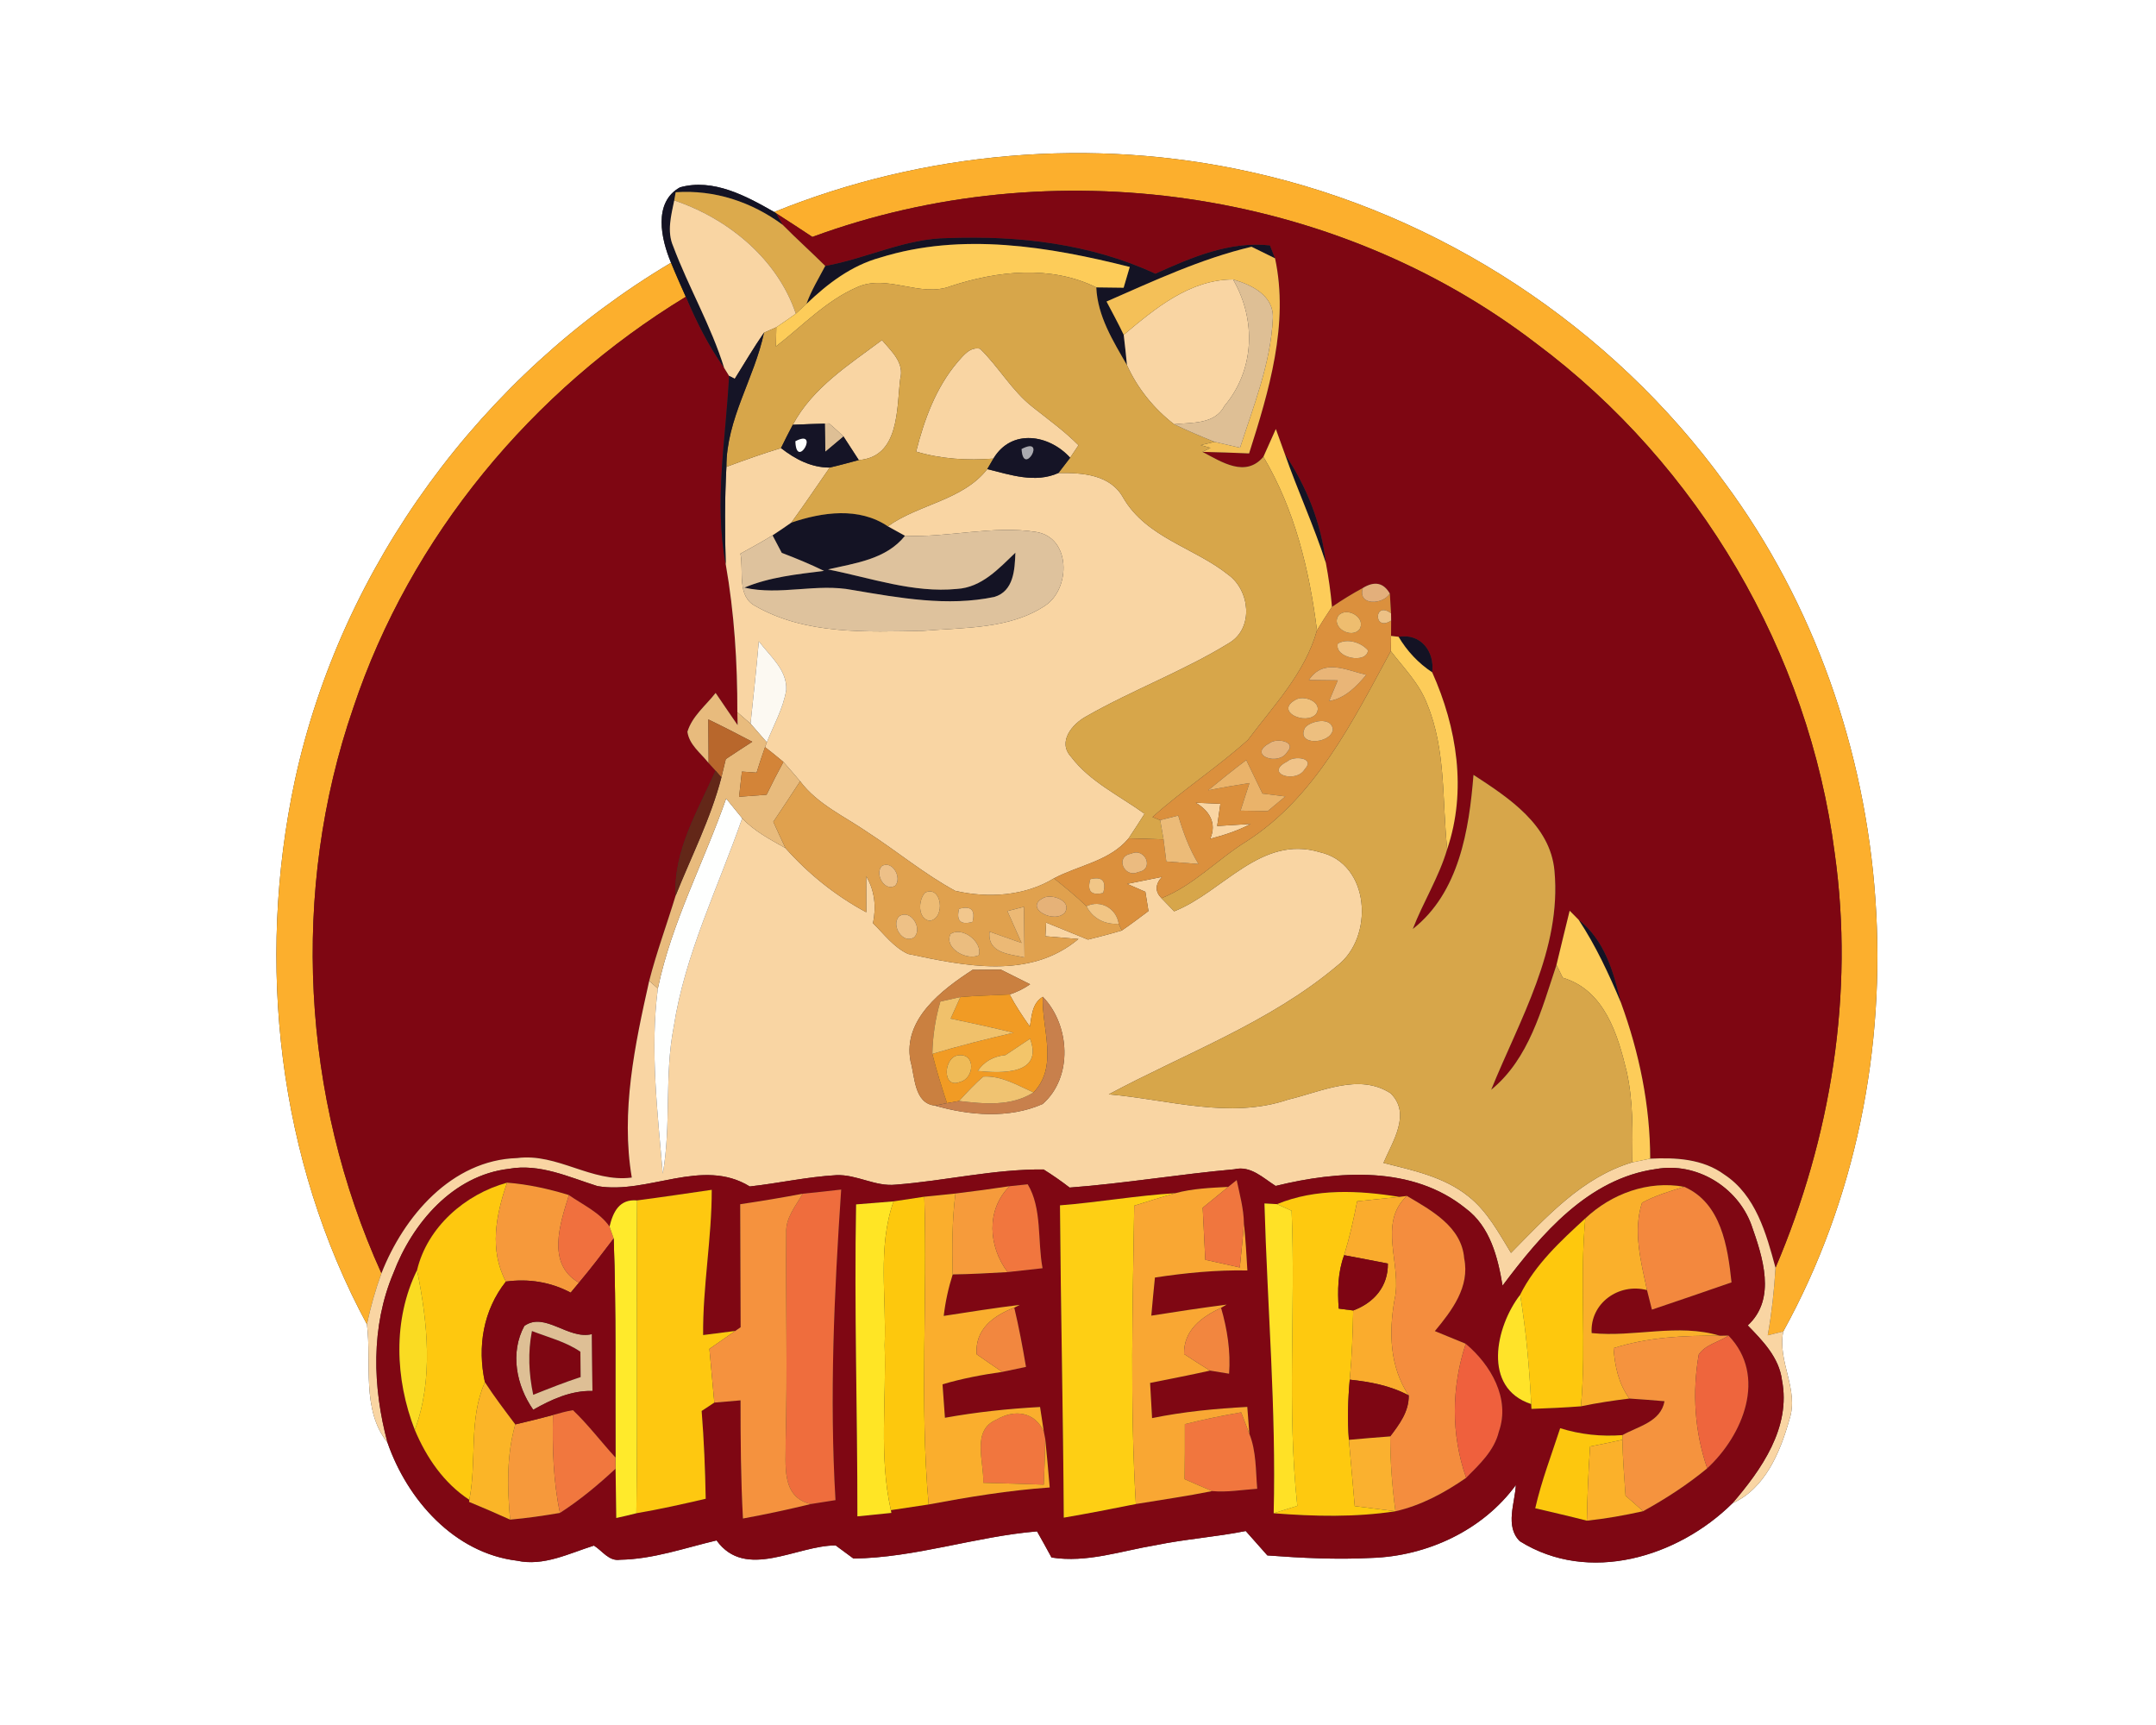 <?xml version="1.0" encoding="UTF-8" ?>
<!DOCTYPE svg PUBLIC "-//W3C//DTD SVG 1.1//EN" "http://www.w3.org/Graphics/SVG/1.1/DTD/svg11.dtd">
<svg width="250pt" height="200pt" viewBox="0 0 250 200" version="1.1" xmlns="http://www.w3.org/2000/svg">
<rect x="0" y="0" width="250" height="200" fill="#333333" stroke="none"/>
<g id="#ffffffff">
<path fill="#ffffff" opacity="1.00" d=" M 0.00 0.00 L 250.00 0.00 L 250.00 200.00 L 0.00 200.00 L 0.00 0.00 M 89.77 24.58 C 86.52 22.72 82.69 20.65 78.85 21.72 C 75.70 23.46 76.66 27.74 77.81 30.46 C 55.91 43.47 39.59 65.54 34.19 90.49 C 29.67 111.61 32.24 134.45 42.55 153.55 C 43.11 158.06 41.88 163.47 44.93 167.25 C 47.22 173.87 52.67 180.07 59.95 180.95 C 63.04 181.63 65.99 180.10 68.87 179.20 C 69.84 179.79 70.59 181.04 71.90 180.84 C 75.73 180.78 79.40 179.47 83.09 178.60 C 86.45 183.26 92.38 179.17 96.90 179.18 C 97.42 179.56 98.44 180.32 98.96 180.70 C 106.12 180.61 113.09 178.15 120.25 177.55 C 120.82 178.56 121.38 179.56 121.93 180.58 C 126.03 181.23 130.01 179.81 134.01 179.15 C 137.46 178.44 140.99 178.20 144.45 177.51 C 145.29 178.45 146.13 179.39 146.96 180.34 C 150.97 180.64 154.99 180.84 159.01 180.63 C 165.45 180.43 171.92 177.45 175.77 172.18 C 175.68 174.21 174.48 176.98 176.23 178.69 C 184.21 183.69 194.56 180.55 200.89 174.29 C 204.69 172.58 206.43 168.35 207.49 164.59 C 208.65 161.11 206.07 157.85 206.78 154.37 C 223.60 123.86 220.70 83.99 200.02 56.01 C 186.87 37.87 166.95 24.77 145.06 19.95 C 126.72 15.85 107.18 17.53 89.77 24.58 Z" />
</g>
<g id="#fcaf2dff">
<path fill="#fcaf2d" opacity="1.00" d=" M 89.77 24.58 C 107.18 17.53 126.72 15.85 145.06 19.95 C 166.95 24.77 186.87 37.87 200.02 56.01 C 220.70 83.99 223.60 123.86 206.78 154.37 C 206.33 154.48 205.43 154.71 204.98 154.82 C 205.44 152.23 205.73 149.62 205.88 146.99 C 212.30 131.94 215.04 115.23 212.75 98.96 C 209.76 75.66 196.97 53.87 178.14 39.83 C 154.64 21.79 121.92 17.26 94.20 27.47 C 92.81 26.55 91.41 25.63 90.00 24.73 L 89.77 24.58 Z" />
<path fill="#fcaf2d" opacity="1.00" d=" M 34.19 90.49 C 39.59 65.54 55.91 43.47 77.81 30.46 C 78.35 31.79 78.94 33.10 79.52 34.41 C 61.71 45.25 47.59 62.21 40.97 82.05 C 33.64 103.28 34.97 127.20 44.23 147.63 C 43.53 149.56 42.96 151.54 42.55 153.55 C 32.24 134.45 29.67 111.61 34.19 90.49 Z" />
</g>
<g id="#141324ff">
<path fill="#141324" opacity="1.00" d=" M 78.85 21.72 C 82.69 20.65 86.52 22.72 89.77 24.58 L 90.00 24.73 L 90.76 26.07 C 87.16 23.41 82.86 21.98 78.35 22.29 L 78.18 23.24 C 77.83 24.97 77.31 26.84 78.06 28.55 C 79.85 33.33 82.46 37.77 83.97 42.66 C 82.14 40.11 80.74 37.29 79.52 34.41 C 78.94 33.10 78.35 31.79 77.81 30.46 C 76.66 27.74 75.70 23.46 78.85 21.72 Z" />
<path fill="#141324" opacity="1.00" d=" M 95.69 30.83 C 100.50 29.97 105.00 27.62 109.95 27.60 C 118.11 27.29 126.50 28.26 133.97 31.73 C 138.16 29.85 142.55 27.94 147.26 28.45 C 147.41 28.83 147.70 29.58 147.85 29.95 C 146.94 29.51 146.03 29.06 145.12 28.61 C 139.26 30.00 133.80 32.56 128.31 34.96 C 128.98 36.24 129.68 37.51 130.30 38.82 C 130.44 39.99 130.57 41.17 130.68 42.34 C 129.06 39.52 127.27 36.67 127.12 33.32 C 127.91 33.33 129.50 33.35 130.29 33.36 C 130.47 32.76 130.82 31.55 131.00 30.95 C 121.61 28.58 111.51 26.91 102.05 29.87 C 98.73 30.78 95.96 32.89 93.51 35.24 C 94.06 33.69 94.93 32.28 95.69 30.83 Z" />
<path fill="#141324" opacity="1.00" d=" M 148.99 52.65 C 151.54 56.43 153.23 60.72 153.74 65.26 C 152.36 60.98 150.47 56.89 148.99 52.65 Z" />
<path fill="#141324" opacity="1.00" d=" M 91.76 60.59 C 95.37 59.37 99.60 58.76 102.95 61.02 L 104.94 62.12 C 102.75 64.86 99.19 65.28 96.01 66.02 C 100.94 66.99 105.89 68.78 110.97 68.28 C 113.83 68.11 115.81 65.93 117.74 64.08 C 117.67 66.02 117.56 68.54 115.30 69.21 C 109.86 70.35 104.28 69.32 98.88 68.41 C 94.71 67.59 90.46 69.08 86.31 68.13 C 89.25 66.90 92.43 66.58 95.55 66.19 C 93.95 65.41 92.31 64.73 90.65 64.10 C 90.38 63.59 89.85 62.58 89.58 62.07 C 90.31 61.59 91.04 61.10 91.76 60.59 Z" />
<path fill="#141324" opacity="1.00" d=" M 162.17 73.83 C 164.73 73.39 166.39 75.53 166.07 77.95 C 164.46 76.89 163.15 75.48 162.17 73.83 Z" />
<path fill="#141324" opacity="1.00" d=" M 183.05 106.64 C 186.07 108.98 187.12 112.71 187.96 116.26 C 186.56 112.94 185.04 109.65 183.05 106.64 Z" />
</g>
<g id="#7e0612ff">
<path fill="#7e0612" opacity="1.00" d=" M 94.20 27.47 C 121.92 17.26 154.64 21.79 178.14 39.83 C 196.97 53.87 209.76 75.66 212.75 98.96 C 215.04 115.23 212.30 131.94 205.88 146.99 C 204.81 143.03 203.59 138.57 199.94 136.18 C 197.46 134.36 194.30 134.19 191.35 134.34 C 191.34 128.14 190.08 122.05 187.96 116.26 C 187.12 112.71 186.07 108.98 183.05 106.64 C 182.79 106.38 182.27 105.85 182.01 105.59 C 181.49 107.68 180.99 109.78 180.48 111.88 C 178.76 117.03 177.30 122.77 172.91 126.35 C 176.20 118.22 181.09 110.10 180.25 100.97 C 179.77 95.64 174.93 92.49 170.86 89.84 C 170.35 96.22 169.19 103.50 163.82 107.71 C 165.03 104.57 166.86 101.69 167.81 98.45 C 170.11 91.67 168.94 84.35 166.07 77.95 C 166.39 75.53 164.73 73.39 162.17 73.83 L 161.30 73.73 C 161.30 73.28 161.30 72.39 161.31 71.95 L 161.30 71.11 C 161.26 70.54 161.19 69.39 161.16 68.82 C 160.43 67.56 159.39 67.34 158.03 68.17 C 156.80 68.84 155.61 69.57 154.45 70.36 C 154.30 68.65 154.06 66.95 153.74 65.26 C 153.23 60.72 151.54 56.43 148.99 52.65 C 148.63 51.68 148.28 50.71 147.94 49.74 C 147.46 50.81 146.98 51.89 146.50 52.96 C 144.42 55.40 141.69 53.58 139.43 52.39 C 141.23 52.43 143.03 52.49 144.84 52.57 C 147.14 45.35 149.48 37.57 147.85 29.95 C 147.70 29.58 147.41 28.83 147.26 28.45 C 142.55 27.94 138.16 29.85 133.97 31.73 C 126.50 28.26 118.11 27.29 109.95 27.60 C 105.00 27.62 100.50 29.97 95.69 30.83 C 94.07 29.22 92.37 27.70 90.76 26.07 L 90.00 24.73 C 91.41 25.63 92.81 26.55 94.20 27.47 Z" />
<path fill="#7e0612" opacity="1.00" d=" M 40.97 82.05 C 47.59 62.21 61.71 45.25 79.52 34.41 C 80.74 37.29 82.14 40.11 83.97 42.66 L 84.54 43.58 C 84.18 50.84 82.78 58.14 84.15 65.40 C 85.15 71.08 85.51 76.82 85.50 82.58 L 85.53 84.07 C 84.68 82.83 83.82 81.59 82.98 80.34 C 81.85 81.79 80.26 83.03 79.71 84.84 C 79.91 86.36 81.28 87.33 82.17 88.47 C 82.37 88.69 82.77 89.13 82.97 89.35 C 80.93 93.99 78.08 98.58 78.34 103.85 C 77.34 107.14 76.14 110.38 75.28 113.72 C 73.61 121.17 71.97 128.88 73.26 136.53 C 68.60 137.14 64.62 133.66 59.97 134.27 C 52.37 134.50 46.82 141.02 44.23 147.63 C 34.97 127.20 33.64 103.28 40.97 82.05 Z" />
<path fill="#7e0612" opacity="1.00" d=" M 61.83 161.72 C 61.31 159.28 61.20 156.77 61.68 154.32 C 63.57 155.05 65.61 155.56 67.30 156.72 C 67.30 157.46 67.32 158.92 67.33 159.66 C 65.47 160.27 63.65 160.99 61.83 161.72 Z" />
</g>
<g id="#dcaa4cff">
<path fill="#dcaa4c" opacity="1.00" d=" M 78.35 22.29 C 82.86 21.98 87.16 23.41 90.76 26.07 C 92.37 27.70 94.07 29.22 95.69 30.83 C 94.93 32.28 94.06 33.69 93.51 35.24 C 93.20 35.52 92.59 36.09 92.28 36.37 C 90.16 30.03 84.41 25.32 78.18 23.24 L 78.35 22.29 Z" />
</g>
<g id="#f9d5a3ff">
<path fill="#f9d5a3" opacity="1.00" d=" M 78.06 28.55 C 77.31 26.84 77.83 24.97 78.18 23.24 C 84.41 25.32 90.16 30.03 92.28 36.37 C 91.54 36.91 90.78 37.43 90.02 37.94 C 89.66 38.10 88.94 38.42 88.59 38.57 C 87.39 40.31 86.31 42.13 85.20 43.92 L 84.54 43.58 L 83.97 42.66 C 82.46 37.77 79.85 33.33 78.06 28.55 Z" />
<path fill="#f9d5a3" opacity="1.00" d=" M 130.30 38.82 C 133.95 35.76 137.95 32.41 142.98 32.40 C 145.67 37.04 145.51 42.87 141.99 47.05 C 140.85 49.24 138.22 48.96 136.14 49.19 C 133.80 47.38 131.90 45.04 130.68 42.34 C 130.57 41.17 130.44 39.99 130.30 38.82 Z" />
<path fill="#f9d5a3" opacity="1.00" d=" M 91.93 49.25 C 94.23 44.93 98.47 42.28 102.27 39.43 C 103.37 40.75 104.90 42.04 104.38 43.97 C 103.97 47.44 104.29 52.98 99.58 53.34 C 99.14 52.66 98.25 51.29 97.81 50.61 C 97.27 50.08 96.71 49.58 96.13 49.09 C 95.57 49.11 94.45 49.15 93.89 49.17 C 93.40 49.19 92.42 49.23 91.93 49.25 Z" />
<path fill="#f9d5a3" opacity="1.00" d=" M 111.05 41.96 C 111.73 41.20 112.47 40.19 113.64 40.43 C 115.83 42.56 117.35 45.34 119.79 47.23 C 121.58 48.65 123.44 49.99 125.06 51.62 C 124.81 51.98 124.33 52.71 124.09 53.07 C 121.66 50.39 117.30 49.65 115.19 53.17 C 112.17 53.41 109.14 53.22 106.23 52.36 C 107.17 48.64 108.53 44.92 111.05 41.96 Z" />
<path fill="#f9d5a3" opacity="1.00" d=" M 84.23 54.13 C 86.32 53.35 88.42 52.60 90.56 51.95 C 92.19 53.23 94.08 54.22 96.21 54.21 C 94.74 56.34 93.28 58.49 91.76 60.59 C 91.04 61.10 90.31 61.59 89.58 62.07 C 88.36 62.82 87.11 63.50 85.86 64.19 C 86.26 66.20 85.40 69.15 87.62 70.28 C 93.46 73.61 100.51 73.26 107.02 73.14 C 111.79 72.74 117.08 72.97 121.22 70.20 C 124.16 68.22 124.19 62.34 120.17 61.68 C 115.11 60.88 110.02 62.35 104.94 62.12 L 102.95 61.02 C 106.58 58.43 111.63 58.02 114.48 54.39 C 117.17 55.05 120.03 56.05 122.73 54.84 C 125.50 54.80 128.77 55.00 130.26 57.74 C 132.97 62.36 138.50 63.49 142.44 66.65 C 144.92 68.45 145.40 72.78 142.59 74.51 C 137.29 77.79 131.38 79.96 125.97 83.05 C 124.34 83.93 122.59 86.00 124.19 87.74 C 126.39 90.65 129.82 92.25 132.72 94.35 C 132.11 95.31 131.50 96.26 130.87 97.20 C 128.68 99.84 125.10 100.31 122.21 101.84 C 118.81 103.91 114.57 104.15 110.77 103.29 C 107.19 101.35 104.04 98.72 100.63 96.51 C 97.94 94.65 94.80 93.27 92.78 90.58 C 92.14 89.83 91.50 89.08 90.84 88.34 C 90.14 87.75 89.43 87.18 88.71 86.62 L 88.92 86.07 C 89.71 84.06 90.82 82.15 91.17 80.00 C 91.29 77.65 89.26 76.06 87.99 74.35 C 87.71 77.54 87.37 80.72 87.03 83.90 L 85.50 82.58 C 85.51 76.82 85.15 71.08 84.15 65.40 C 84.04 61.64 84.03 57.88 84.23 54.13 Z" />
<path fill="#f9d5a3" opacity="1.00" d=" M 138.65 93.07 C 139.37 93.10 140.80 93.16 141.51 93.19 C 141.42 93.83 141.23 95.13 141.14 95.77 C 142.11 95.71 144.06 95.59 145.03 95.53 C 143.55 96.31 141.95 96.83 140.33 97.25 C 141.13 95.43 140.21 93.98 138.65 93.07 Z" />
<path fill="#f9d5a3" opacity="1.00" d=" M 86.06 94.87 C 87.47 96.38 89.31 97.33 91.08 98.33 C 93.75 101.33 96.90 103.86 100.45 105.77 C 100.45 104.72 100.44 102.63 100.44 101.59 C 101.44 103.26 101.62 105.15 101.23 107.04 C 102.51 108.29 103.62 109.83 105.29 110.60 C 111.83 111.98 119.39 113.62 125.05 108.87 C 124.10 108.79 122.18 108.63 121.22 108.55 C 121.24 108.15 121.28 107.36 121.30 106.96 C 122.92 107.61 124.54 108.27 126.16 108.94 C 127.46 108.61 128.77 108.28 130.07 107.89 C 131.13 107.17 132.14 106.40 133.17 105.63 C 133.08 105.07 132.90 103.96 132.81 103.40 C 132.28 103.17 131.23 102.71 130.70 102.48 C 132.04 102.22 133.38 101.95 134.73 101.67 C 133.94 102.55 133.92 103.37 134.68 104.14 C 135.05 104.52 135.78 105.28 136.15 105.66 C 141.81 103.42 146.19 96.76 153.02 98.80 C 158.92 100.11 159.37 108.70 155.03 111.99 C 147.21 118.57 137.47 122.11 128.57 126.88 C 135.47 127.47 142.58 129.81 149.40 127.48 C 153.19 126.59 157.59 124.38 161.25 126.76 C 163.67 129.14 161.47 132.35 160.42 134.83 C 163.83 135.69 167.45 136.44 170.26 138.70 C 172.45 140.42 173.78 142.93 175.21 145.26 C 179.33 141.09 183.45 136.50 189.28 134.76 C 189.79 134.66 190.83 134.44 191.35 134.34 C 194.30 134.19 197.46 134.36 199.94 136.18 C 203.59 138.57 204.81 143.03 205.88 146.99 C 205.73 149.62 205.44 152.23 204.98 154.82 C 205.43 154.71 206.33 154.48 206.78 154.37 C 206.07 157.85 208.65 161.11 207.49 164.59 C 206.43 168.35 204.69 172.58 200.89 174.29 C 204.26 170.38 207.70 165.48 206.63 160.02 C 206.30 157.40 204.41 155.47 202.66 153.67 C 206.03 150.58 204.38 145.69 203.07 141.98 C 201.44 137.59 196.69 134.71 192.03 135.54 C 184.18 136.63 178.71 143.09 174.23 149.06 C 173.68 145.76 172.79 142.21 169.96 140.11 C 163.79 135.11 155.18 135.72 147.92 137.50 C 146.44 136.57 145.03 135.11 143.12 135.57 C 136.74 136.14 130.42 137.21 124.03 137.69 C 123.06 136.94 122.05 136.24 121.01 135.59 C 115.26 135.54 109.60 136.91 103.88 137.35 C 101.50 137.61 99.35 136.15 96.98 136.25 C 93.61 136.44 90.29 137.19 86.94 137.56 C 81.43 134.16 75.13 138.52 69.28 137.52 C 65.95 136.47 62.58 134.87 58.99 135.52 C 52.52 136.28 47.81 141.82 45.62 147.60 C 42.99 153.82 43.20 160.82 44.93 167.25 C 41.88 163.47 43.11 158.06 42.55 153.55 C 42.96 151.54 43.53 149.56 44.23 147.63 C 46.82 141.02 52.37 134.50 59.97 134.27 C 64.62 133.66 68.60 137.14 73.26 136.53 C 71.97 128.88 73.61 121.17 75.28 113.72 L 76.28 114.61 C 75.36 121.76 76.25 128.94 76.85 136.08 C 77.86 130.46 77.02 124.69 78.12 119.07 C 79.42 110.61 83.28 102.89 86.06 94.87 M 105.58 123.03 C 106.09 124.81 105.99 127.92 108.39 128.18 C 112.39 129.34 117.01 129.72 120.90 128.00 C 124.44 124.91 124.09 118.84 120.92 115.57 C 119.68 116.32 119.64 117.74 119.42 119.03 C 118.57 117.82 117.75 116.60 117.07 115.30 C 117.92 115.02 118.71 114.63 119.45 114.12 C 118.60 113.70 116.90 112.85 116.05 112.42 C 115.23 112.43 113.59 112.45 112.77 112.45 C 109.21 114.77 104.66 118.19 105.58 123.03 Z" />
</g>
<g id="#fdcc59ff">
<path fill="#fdcc59" opacity="1.00" d=" M 102.05 29.87 C 111.51 26.91 121.61 28.58 131.00 30.95 C 130.82 31.55 130.47 32.76 130.29 33.36 C 129.50 33.35 127.91 33.33 127.12 33.32 C 121.84 30.72 115.67 31.40 110.26 33.17 C 106.67 34.56 102.90 31.70 99.36 33.31 C 95.76 34.88 93.03 37.81 89.97 40.17 C 89.98 39.61 90.00 38.50 90.02 37.94 C 90.78 37.43 91.54 36.91 92.28 36.37 C 92.59 36.09 93.20 35.52 93.51 35.24 C 95.96 32.89 98.73 30.78 102.05 29.87 Z" />
<path fill="#fdcc59" opacity="1.00" d=" M 146.50 52.96 C 146.98 51.89 147.46 50.81 147.94 49.74 C 148.28 50.71 148.63 51.68 148.99 52.65 C 150.47 56.89 152.36 60.98 153.74 65.26 C 154.06 66.95 154.30 68.65 154.45 70.36 C 153.85 71.25 153.27 72.16 152.71 73.08 C 151.83 66.09 150.13 59.07 146.50 52.96 Z" />
<path fill="#fdcc59" opacity="1.00" d=" M 161.30 73.73 L 162.17 73.83 C 163.15 75.48 164.46 76.89 166.07 77.95 C 168.94 84.35 170.11 91.67 167.81 98.45 C 167.21 92.83 167.69 86.94 165.48 81.62 C 164.59 79.26 162.78 77.45 161.27 75.49 C 161.28 75.05 161.29 74.17 161.30 73.73 Z" />
<path fill="#fdcc59" opacity="1.00" d=" M 180.48 111.88 C 180.99 109.78 181.49 107.68 182.01 105.59 C 182.27 105.85 182.79 106.38 183.05 106.64 C 185.04 109.65 186.56 112.94 187.96 116.26 C 190.08 122.05 191.34 128.14 191.35 134.34 C 190.83 134.44 189.79 134.66 189.28 134.76 C 189.32 131.26 189.39 127.71 188.63 124.27 C 187.58 119.90 186.04 114.80 181.21 113.36 C 181.02 112.99 180.66 112.25 180.48 111.88 Z" />
</g>
<g id="#f4c058ff">
<path fill="#f4c058" opacity="1.00" d=" M 128.31 34.96 C 133.80 32.56 139.26 30.00 145.12 28.61 C 146.03 29.06 146.94 29.51 147.85 29.95 C 149.48 37.57 147.14 45.35 144.84 52.57 C 143.03 52.49 141.23 52.43 139.43 52.39 L 140.36 51.93 C 140.07 51.85 139.50 51.69 139.22 51.61 C 139.62 51.51 140.43 51.33 140.83 51.23 C 141.82 51.46 142.80 51.69 143.79 51.91 C 145.37 47.03 147.34 42.14 147.59 36.96 C 147.76 34.28 145.16 33.03 142.98 32.40 C 137.95 32.41 133.95 35.76 130.30 38.82 C 129.68 37.51 128.98 36.24 128.31 34.96 Z" />
</g>
<g id="#d7a64aff">
<path fill="#d7a64a" opacity="1.00" d=" M 110.26 33.17 C 115.67 31.40 121.84 30.72 127.12 33.32 C 127.27 36.67 129.06 39.52 130.68 42.34 C 131.90 45.04 133.80 47.38 136.14 49.19 C 137.68 49.93 139.25 50.59 140.83 51.23 C 140.43 51.33 139.62 51.51 139.22 51.61 C 139.50 51.69 140.07 51.85 140.36 51.93 L 139.43 52.39 C 141.69 53.58 144.42 55.40 146.50 52.96 C 150.13 59.07 151.83 66.09 152.71 73.08 C 151.33 78.03 147.70 81.79 144.70 85.79 C 141.18 88.96 137.17 91.56 133.64 94.73 L 134.53 95.09 C 134.62 95.65 134.82 96.76 134.92 97.32 C 133.57 97.27 132.22 97.24 130.87 97.20 C 131.50 96.26 132.11 95.31 132.72 94.35 C 129.82 92.25 126.39 90.65 124.19 87.74 C 122.59 86.00 124.34 83.93 125.97 83.05 C 131.38 79.96 137.29 77.79 142.59 74.51 C 145.40 72.78 144.92 68.45 142.44 66.65 C 138.50 63.49 132.97 62.36 130.26 57.74 C 128.77 55.00 125.50 54.80 122.73 54.84 C 123.07 54.40 123.75 53.51 124.09 53.07 C 124.33 52.71 124.81 51.98 125.06 51.62 C 123.44 49.99 121.58 48.65 119.79 47.23 C 117.35 45.34 115.83 42.56 113.64 40.43 C 112.47 40.19 111.73 41.20 111.05 41.96 C 108.53 44.92 107.17 48.64 106.23 52.36 C 109.14 53.22 112.17 53.41 115.19 53.17 C 115.01 53.47 114.66 54.09 114.48 54.39 C 111.63 58.02 106.58 58.43 102.95 61.02 C 99.60 58.76 95.37 59.37 91.76 60.59 C 93.28 58.49 94.74 56.34 96.21 54.21 C 97.34 53.95 98.46 53.64 99.58 53.34 C 104.29 52.98 103.97 47.44 104.38 43.97 C 104.90 42.04 103.37 40.75 102.27 39.43 C 98.47 42.28 94.23 44.93 91.93 49.25 C 91.46 50.14 91.00 51.04 90.56 51.95 C 88.42 52.60 86.32 53.35 84.23 54.13 C 84.22 48.57 87.48 43.86 88.59 38.57 C 88.94 38.42 89.66 38.10 90.02 37.94 C 90.00 38.50 89.98 39.61 89.97 40.17 C 93.03 37.81 95.76 34.88 99.36 33.31 C 102.90 31.70 106.67 34.56 110.26 33.17 Z" />
<path fill="#d7a64a" opacity="1.00" d=" M 161.27 75.49 C 162.78 77.45 164.59 79.26 165.48 81.62 C 167.69 86.94 167.21 92.83 167.81 98.45 C 166.86 101.69 165.03 104.57 163.82 107.71 C 169.19 103.50 170.35 96.22 170.86 89.84 C 174.93 92.49 179.77 95.64 180.25 100.97 C 181.09 110.10 176.20 118.22 172.91 126.35 C 177.30 122.77 178.76 117.03 180.48 111.88 C 180.66 112.25 181.02 112.99 181.21 113.36 C 186.04 114.80 187.58 119.90 188.63 124.27 C 189.39 127.71 189.32 131.26 189.28 134.76 C 183.45 136.50 179.33 141.09 175.21 145.26 C 173.78 142.93 172.45 140.42 170.26 138.70 C 167.45 136.44 163.83 135.69 160.42 134.83 C 161.47 132.35 163.67 129.14 161.25 126.76 C 157.59 124.38 153.19 126.59 149.40 127.48 C 142.58 129.81 135.47 127.47 128.57 126.88 C 137.47 122.11 147.21 118.57 155.03 111.99 C 159.37 108.70 158.92 100.11 153.02 98.80 C 146.19 96.76 141.81 103.42 136.15 105.66 C 135.78 105.28 135.05 104.52 134.68 104.14 C 138.42 102.65 141.18 99.62 144.55 97.54 C 152.56 92.39 156.87 83.58 161.27 75.49 Z" />
</g>
<g id="#debf95ff">
<path fill="#debf95" opacity="1.00" d=" M 142.98 32.40 C 145.16 33.03 147.76 34.28 147.59 36.96 C 147.34 42.14 145.37 47.03 143.79 51.91 C 142.80 51.69 141.82 51.46 140.83 51.23 C 139.25 50.59 137.68 49.93 136.14 49.19 C 138.22 48.96 140.85 49.24 141.99 47.05 C 145.51 42.87 145.67 37.04 142.98 32.40 Z" />
<path fill="#debf95" opacity="1.00" d=" M 93.89 49.17 C 94.45 49.15 95.57 49.11 96.13 49.09 C 96.71 49.58 97.27 50.08 97.81 50.61 C 97.28 51.05 96.23 51.94 95.70 52.38 C 95.68 51.57 95.65 49.94 95.64 49.12 C 95.20 49.13 94.33 49.16 93.89 49.17 Z" />
<path fill="#debf95" opacity="1.00" d=" M 60.80 153.73 C 63.19 152.04 65.87 155.36 68.64 154.68 C 68.66 156.87 68.68 159.07 68.70 161.27 C 66.21 161.21 63.95 162.25 61.83 163.45 C 59.87 160.65 59.11 156.85 60.80 153.73 M 61.83 161.72 C 63.65 160.99 65.47 160.27 67.33 159.66 C 67.32 158.92 67.30 157.46 67.30 156.72 C 65.61 155.56 63.57 155.05 61.68 154.32 C 61.20 156.77 61.31 159.28 61.83 161.72 Z" />
</g>
<g id="#151426ff">
<path fill="#151426" opacity="1.00" d=" M 88.59 38.57 C 87.48 43.86 84.22 48.57 84.23 54.13 C 84.03 57.88 84.04 61.64 84.15 65.40 C 82.78 58.14 84.18 50.84 84.54 43.58 L 85.20 43.92 C 86.31 42.13 87.39 40.31 88.59 38.57 Z" />
<path fill="#151426" opacity="1.00" d=" M 91.93 49.25 C 92.42 49.23 93.40 49.19 93.89 49.17 C 94.33 49.16 95.20 49.13 95.64 49.12 C 95.65 49.94 95.68 51.57 95.70 52.38 C 96.23 51.94 97.28 51.05 97.81 50.61 C 98.25 51.29 99.14 52.66 99.58 53.34 C 98.46 53.64 97.34 53.95 96.21 54.21 C 94.08 54.22 92.19 53.23 90.56 51.95 C 91.00 51.04 91.46 50.14 91.93 49.25 M 92.23 51.16 C 92.33 54.59 95.12 49.63 92.23 51.16 Z" />
<path fill="#151426" opacity="1.00" d=" M 115.19 53.17 C 117.30 49.65 121.66 50.39 124.09 53.07 C 123.75 53.51 123.07 54.40 122.73 54.84 C 120.03 56.05 117.17 55.05 114.48 54.39 C 114.66 54.09 115.01 53.47 115.19 53.17 M 118.46 52.06 C 118.64 55.40 121.46 50.48 118.46 52.06 Z" />
</g>
<g id="#fefffeff">
<path fill="#fefffe" opacity="1.00" d=" M 92.23 51.16 C 95.12 49.63 92.33 54.59 92.23 51.16 Z" />
<path fill="#fefffe" opacity="1.00" d=" M 84.20 92.58 C 84.82 93.34 85.44 94.11 86.06 94.87 C 83.28 102.89 79.42 110.61 78.12 119.07 C 77.02 124.69 77.86 130.46 76.85 136.08 C 76.25 128.94 75.36 121.76 76.28 114.61 C 77.88 106.92 81.64 99.95 84.20 92.58 Z" />
</g>
<g id="#aaaab0ff">
<path fill="#aaaab0" opacity="1.00" d=" M 118.46 52.06 C 121.46 50.48 118.64 55.40 118.46 52.06 Z" />
</g>
<g id="#dec29dff">
<path fill="#dec29d" opacity="1.00" d=" M 104.94 62.12 C 110.02 62.35 115.11 60.88 120.17 61.68 C 124.19 62.34 124.16 68.22 121.22 70.20 C 117.08 72.97 111.79 72.74 107.02 73.14 C 100.51 73.26 93.46 73.61 87.62 70.28 C 85.40 69.15 86.26 66.20 85.86 64.19 C 87.11 63.50 88.36 62.82 89.58 62.07 C 89.85 62.58 90.38 63.59 90.65 64.10 C 92.31 64.73 93.95 65.41 95.55 66.19 C 92.43 66.58 89.25 66.90 86.31 68.13 C 90.46 69.08 94.71 67.59 98.88 68.41 C 104.28 69.32 109.86 70.35 115.30 69.21 C 117.56 68.54 117.67 66.02 117.74 64.08 C 115.81 65.93 113.83 68.11 110.97 68.28 C 105.89 68.78 100.94 66.99 96.01 66.02 C 99.19 65.28 102.75 64.86 104.94 62.12 Z" />
</g>
<g id="#db903dff">
<path fill="#db903d" opacity="1.00" d=" M 154.45 70.36 C 155.61 69.57 156.80 68.84 158.03 68.17 C 157.38 70.27 160.37 70.13 161.16 68.82 C 161.19 69.39 161.26 70.54 161.30 71.11 C 159.30 69.58 159.22 73.32 161.31 71.95 C 161.30 72.39 161.30 73.28 161.30 73.73 C 161.29 74.17 161.28 75.05 161.27 75.49 C 156.87 83.58 152.56 92.39 144.55 97.54 C 141.18 99.62 138.42 102.65 134.68 104.14 C 133.92 103.37 133.94 102.55 134.73 101.67 C 133.38 101.95 132.04 102.22 130.70 102.48 C 131.23 102.71 132.28 103.17 132.81 103.40 C 132.90 103.96 133.08 105.07 133.17 105.63 C 132.14 106.40 131.13 107.17 130.07 107.89 L 129.72 107.10 C 129.46 105.33 127.63 104.27 125.98 105.07 C 124.79 103.91 123.50 102.87 122.21 101.84 C 125.10 100.31 128.68 99.84 130.87 97.20 C 132.22 97.24 133.57 97.27 134.92 97.32 C 135.00 97.96 135.16 99.24 135.24 99.88 C 136.48 99.98 137.73 100.07 138.97 100.17 C 137.90 98.43 137.20 96.51 136.62 94.56 C 136.10 94.70 135.05 94.96 134.53 95.09 L 133.64 94.73 C 137.17 91.56 141.18 88.96 144.70 85.79 C 147.70 81.79 151.33 78.03 152.71 73.08 C 153.27 72.16 153.85 71.25 154.45 70.36 M 155.20 71.37 C 154.30 72.74 156.67 74.11 157.63 72.98 C 158.49 71.62 156.16 70.28 155.20 71.37 M 155.13 74.62 C 154.67 76.26 158.46 77.05 158.63 75.40 C 157.83 74.48 156.22 73.97 155.13 74.62 M 151.77 78.84 C 152.61 78.85 154.28 78.87 155.12 78.88 C 154.87 79.48 154.37 80.68 154.12 81.28 C 155.98 80.96 157.27 79.61 158.43 78.24 C 156.06 77.69 153.48 76.29 151.77 78.84 M 150.20 81.15 C 147.76 82.50 151.48 84.17 152.63 82.75 C 153.46 81.41 151.17 80.51 150.20 81.15 M 151.35 84.33 C 150.15 86.48 154.25 86.35 154.56 84.60 C 154.44 83.09 152.07 83.53 151.35 84.33 M 147.19 86.18 C 144.60 87.55 148.25 88.88 149.25 87.20 C 150.45 85.92 147.91 85.53 147.19 86.18 M 140.09 91.63 C 141.68 91.31 143.27 91.04 144.88 90.79 C 144.53 91.86 144.19 92.93 143.85 93.99 C 144.64 94.01 146.21 94.03 147.00 94.04 C 147.67 93.47 148.35 92.91 149.04 92.34 C 148.38 92.26 147.05 92.10 146.39 92.01 C 145.77 90.71 145.14 89.42 144.51 88.12 C 143.01 89.25 141.54 90.43 140.09 91.63 M 149.28 88.28 C 146.47 89.68 150.29 90.92 151.30 89.17 C 152.58 87.83 149.96 87.59 149.28 88.28 M 138.65 93.07 C 140.21 93.98 141.13 95.43 140.33 97.25 C 141.95 96.83 143.55 96.31 145.03 95.53 C 144.06 95.59 142.11 95.71 141.14 95.77 C 141.23 95.13 141.42 93.83 141.51 93.19 C 140.80 93.16 139.37 93.10 138.65 93.07 M 131.17 98.98 C 129.23 99.28 130.36 101.87 131.97 101.11 C 133.91 100.82 132.78 98.21 131.17 98.98 M 126.43 101.93 C 126.03 103.33 126.52 103.86 127.92 103.53 C 128.31 102.13 127.81 101.60 126.43 101.93 Z" />
</g>
<g id="#e3af7bff">
<path fill="#e3af7b" opacity="1.00" d=" M 158.03 68.17 C 159.39 67.34 160.43 67.56 161.16 68.82 C 160.37 70.13 157.38 70.27 158.03 68.17 Z" />
</g>
<g id="#eebd6fff">
<path fill="#eebd6f" opacity="1.00" d=" M 155.20 71.37 C 156.16 70.28 158.49 71.62 157.63 72.98 C 156.67 74.11 154.30 72.74 155.20 71.37 Z" />
</g>
<g id="#edc185ff">
<path fill="#edc185" opacity="1.00" d=" M 161.31 71.95 C 159.22 73.32 159.30 69.58 161.30 71.11 L 161.31 71.95 Z" />
</g>
<g id="#f0c383ff">
<path fill="#f0c383" opacity="1.00" d=" M 155.13 74.62 C 156.22 73.97 157.83 74.48 158.63 75.40 C 158.46 77.05 154.67 76.26 155.13 74.62 Z" />
</g>
<g id="#fcf9f2ff">
<path fill="#fcf9f2" opacity="1.00" d=" M 87.99 74.35 C 89.26 76.06 91.29 77.65 91.17 80.00 C 90.82 82.15 89.71 84.06 88.92 86.07 C 88.29 85.34 87.66 84.62 87.03 83.90 C 87.37 80.72 87.71 77.54 87.99 74.35 Z" />
</g>
<g id="#e9b577ff">
<path fill="#e9b577" opacity="1.00" d=" M 151.77 78.84 C 153.48 76.29 156.06 77.69 158.43 78.24 C 157.27 79.61 155.98 80.96 154.12 81.28 C 154.37 80.68 154.87 79.48 155.12 78.88 C 154.28 78.87 152.61 78.85 151.77 78.84 Z" />
</g>
<g id="#e8bb7dff">
<path fill="#e8bb7d" opacity="1.00" d=" M 79.71 84.84 C 80.26 83.03 81.85 81.79 82.98 80.34 C 83.82 81.59 84.68 82.83 85.53 84.07 L 85.50 82.58 L 87.03 83.90 C 87.66 84.62 88.29 85.34 88.92 86.07 L 88.71 86.62 C 88.36 87.60 88.04 88.59 87.73 89.58 C 87.31 89.55 86.46 89.49 86.03 89.46 C 85.95 90.19 85.79 91.65 85.70 92.38 C 86.50 92.32 88.09 92.20 88.89 92.14 C 89.51 90.86 90.16 89.59 90.84 88.34 C 91.50 89.08 92.14 89.83 92.78 90.58 C 91.75 92.15 90.73 93.72 89.67 95.28 C 90.13 96.30 90.60 97.32 91.08 98.33 C 89.31 97.33 87.47 96.38 86.06 94.87 C 85.44 94.11 84.82 93.34 84.20 92.58 C 81.64 99.95 77.88 106.92 76.28 114.61 L 75.28 113.72 C 76.14 110.38 77.34 107.14 78.34 103.85 C 80.16 99.30 82.42 94.89 83.65 90.13 C 83.77 89.60 84.03 88.54 84.16 88.01 C 85.18 87.33 86.20 86.66 87.23 86.00 C 85.54 85.11 83.85 84.24 82.13 83.41 C 82.14 85.09 82.16 86.78 82.17 88.47 C 81.28 87.33 79.91 86.36 79.71 84.84 Z" />
</g>
<g id="#f0c17dff">
<path fill="#f0c17d" opacity="1.00" d=" M 150.20 81.15 C 151.17 80.51 153.46 81.41 152.63 82.75 C 151.48 84.17 147.76 82.50 150.20 81.15 Z" />
</g>
<g id="#b8672cff">
<path fill="#b8672c" opacity="1.00" d=" M 82.13 83.41 C 83.85 84.24 85.54 85.11 87.23 86.00 C 86.20 86.66 85.18 87.33 84.16 88.01 C 84.03 88.54 83.77 89.60 83.65 90.13 L 82.97 89.35 C 82.77 89.13 82.37 88.69 82.17 88.47 C 82.16 86.78 82.14 85.09 82.13 83.41 Z" />
</g>
<g id="#edbf7fff">
<path fill="#edbf7f" opacity="1.00" d=" M 151.35 84.33 C 152.07 83.53 154.44 83.09 154.56 84.60 C 154.25 86.35 150.15 86.48 151.35 84.33 Z" />
</g>
<g id="#e6b47cff">
<path fill="#e6b47c" opacity="1.00" d=" M 147.19 86.18 C 147.91 85.53 150.45 85.92 149.25 87.20 C 148.25 88.88 144.60 87.55 147.19 86.18 Z" />
</g>
<g id="#d38438ff">
<path fill="#d38438" opacity="1.00" d=" M 87.73 89.58 C 88.04 88.59 88.36 87.60 88.71 86.62 C 89.43 87.18 90.14 87.75 90.84 88.34 C 90.16 89.59 89.51 90.86 88.89 92.14 C 88.09 92.20 86.50 92.32 85.70 92.38 C 85.79 91.65 85.95 90.19 86.03 89.46 C 86.46 89.49 87.31 89.55 87.73 89.58 Z" />
</g>
<g id="#eab36aff">
<path fill="#eab36a" opacity="1.00" d=" M 140.09 91.63 C 141.54 90.43 143.01 89.25 144.51 88.12 C 145.14 89.42 145.77 90.71 146.39 92.01 C 147.05 92.10 148.38 92.26 149.04 92.34 C 148.35 92.91 147.67 93.47 147.00 94.04 C 146.21 94.03 144.64 94.01 143.85 93.99 C 144.19 92.93 144.53 91.86 144.88 90.79 C 143.27 91.04 141.68 91.31 140.09 91.63 Z" />
</g>
<g id="#f0c388ff">
<path fill="#f0c388" opacity="1.00" d=" M 149.28 88.28 C 149.96 87.59 152.58 87.83 151.30 89.17 C 150.29 90.92 146.47 89.68 149.28 88.28 Z" />
</g>
<g id="#632718ff">
<path fill="#632718" opacity="1.00" d=" M 78.34 103.85 C 78.08 98.58 80.93 93.99 82.97 89.35 L 83.65 90.13 C 82.42 94.89 80.16 99.30 78.34 103.85 Z" />
</g>
<g id="#e0a14eff">
<path fill="#e0a14e" opacity="1.00" d=" M 89.67 95.28 C 90.73 93.72 91.75 92.15 92.78 90.58 C 94.80 93.27 97.94 94.65 100.63 96.51 C 104.04 98.72 107.19 101.35 110.77 103.29 C 114.57 104.15 118.81 103.91 122.21 101.84 C 123.50 102.87 124.79 103.91 125.98 105.07 C 126.70 106.49 128.14 107.23 129.72 107.10 L 130.07 107.89 C 128.77 108.28 127.46 108.61 126.16 108.94 C 124.54 108.27 122.92 107.61 121.30 106.96 C 121.28 107.36 121.24 108.15 121.22 108.55 C 122.18 108.63 124.10 108.79 125.05 108.87 C 119.39 113.62 111.83 111.98 105.29 110.60 C 103.62 109.83 102.51 108.29 101.23 107.04 C 101.62 105.15 101.44 103.26 100.44 101.59 C 100.44 102.63 100.45 104.72 100.45 105.77 C 96.90 103.86 93.75 101.33 91.08 98.33 C 90.60 97.32 90.13 96.30 89.67 95.28 M 102.24 100.42 C 101.40 101.34 102.58 103.43 103.80 102.69 C 104.64 101.77 103.45 99.67 102.24 100.42 M 107.27 103.49 C 106.47 104.34 106.38 106.52 107.80 106.76 C 109.68 106.49 109.21 102.57 107.27 103.49 M 121.06 104.07 C 118.54 105.23 122.34 107.24 123.51 105.76 C 124.27 104.44 122.04 103.64 121.06 104.07 M 111.21 105.37 C 110.86 106.76 111.38 107.27 112.77 106.89 C 113.12 105.50 112.60 104.99 111.21 105.37 M 116.81 105.63 C 117.36 106.87 117.91 108.10 118.46 109.33 C 117.22 108.89 115.98 108.45 114.74 108.02 C 114.48 110.53 117.01 110.61 118.80 111.00 C 118.78 109.04 118.76 107.09 118.73 105.14 C 118.25 105.27 117.29 105.51 116.81 105.63 M 104.26 106.24 C 103.26 107.27 104.69 109.55 106.01 108.66 C 107.02 107.64 105.59 105.34 104.26 106.24 M 110.21 108.30 C 109.44 109.96 112.13 111.42 113.50 110.75 C 113.97 109.23 111.59 107.36 110.21 108.30 Z" />
</g>
<g id="#ecbb78ff">
<path fill="#ecbb78" opacity="1.00" d=" M 134.53 95.09 C 135.05 94.96 136.10 94.70 136.62 94.56 C 137.20 96.51 137.90 98.43 138.97 100.17 C 137.73 100.07 136.48 99.98 135.24 99.88 C 135.16 99.24 135.00 97.96 134.92 97.32 C 134.82 96.76 134.62 95.65 134.53 95.09 Z" />
</g>
<g id="#ebbb80ff">
<path fill="#ebbb80" opacity="1.00" d=" M 131.17 98.98 C 132.78 98.21 133.91 100.82 131.97 101.11 C 130.36 101.87 129.23 99.28 131.17 98.98 Z" />
</g>
<g id="#edc088ff">
<path fill="#edc088" opacity="1.00" d=" M 102.24 100.42 C 103.45 99.67 104.64 101.77 103.80 102.69 C 102.58 103.43 101.40 101.34 102.24 100.42 Z" />
</g>
<g id="#f1c687ff">
<path fill="#f1c687" opacity="1.00" d=" M 126.43 101.93 C 127.81 101.60 128.31 102.13 127.92 103.53 C 126.52 103.86 126.03 103.33 126.43 101.93 Z" />
</g>
<g id="#edbb74ff">
<path fill="#edbb74" opacity="1.00" d=" M 107.27 103.49 C 109.21 102.57 109.68 106.49 107.80 106.76 C 106.38 106.52 106.47 104.34 107.27 103.49 Z" />
</g>
<g id="#e6b278ff">
<path fill="#e6b278" opacity="1.00" d=" M 121.06 104.07 C 122.04 103.64 124.27 104.44 123.51 105.76 C 122.34 107.24 118.54 105.23 121.06 104.07 Z" />
</g>
<g id="#f2c78dff">
<path fill="#f2c78d" opacity="1.00" d=" M 111.21 105.37 C 112.60 104.99 113.12 105.50 112.77 106.89 C 111.38 107.27 110.86 106.76 111.21 105.37 Z" />
</g>
<g id="#ecb975ff">
<path fill="#ecb975" opacity="1.00" d=" M 116.81 105.63 C 117.29 105.51 118.25 105.27 118.73 105.14 C 118.76 107.09 118.78 109.04 118.80 111.00 C 117.01 110.61 114.48 110.53 114.74 108.02 C 115.98 108.45 117.22 108.89 118.46 109.33 C 117.91 108.10 117.36 106.87 116.81 105.63 Z" />
</g>
<g id="#f1c584ff">
<path fill="#f1c584" opacity="1.00" d=" M 125.98 105.07 C 127.63 104.27 129.46 105.33 129.72 107.10 C 128.14 107.23 126.70 106.49 125.98 105.07 Z" />
</g>
<g id="#eec186ff">
<path fill="#eec186" opacity="1.00" d=" M 104.26 106.24 C 105.59 105.34 107.02 107.64 106.01 108.66 C 104.69 109.55 103.26 107.27 104.26 106.24 Z" />
</g>
<g id="#ebbd7fff">
<path fill="#ebbd7f" opacity="1.00" d=" M 110.21 108.30 C 111.59 107.36 113.97 109.23 113.50 110.75 C 112.13 111.42 109.44 109.96 110.21 108.30 Z" />
</g>
<g id="#ca8040ff">
<path fill="#ca8040" opacity="1.00" d=" M 105.58 123.03 C 104.66 118.19 109.21 114.77 112.77 112.45 C 113.59 112.45 115.23 112.43 116.05 112.42 C 116.90 112.85 118.60 113.70 119.45 114.12 C 118.71 114.63 117.92 115.02 117.07 115.30 C 115.16 115.41 113.26 115.43 111.36 115.60 C 110.78 115.73 109.62 115.99 109.04 116.12 C 108.46 118.09 108.15 120.13 108.11 122.19 C 108.59 124.12 109.19 126.01 109.81 127.90 C 109.46 127.97 108.74 128.11 108.39 128.18 C 105.99 127.92 106.09 124.81 105.58 123.03 Z" />
</g>
<g id="#f19b24ff">
<path fill="#f19b24" opacity="1.00" d=" M 111.36 115.60 C 113.26 115.43 115.16 115.41 117.07 115.30 C 117.75 116.60 118.57 117.82 119.42 119.03 C 119.64 117.74 119.68 116.32 120.92 115.57 C 120.76 119.23 122.79 123.61 119.84 126.66 C 117.99 125.84 116.13 124.70 114.03 124.82 C 113.01 125.68 112.11 126.67 111.21 127.65 C 110.86 127.71 110.16 127.84 109.81 127.90 C 109.19 126.01 108.59 124.12 108.11 122.19 C 111.22 121.26 114.37 120.46 117.54 119.74 C 115.12 119.15 112.68 118.61 110.23 118.10 C 110.52 117.47 111.08 116.23 111.36 115.60 M 116.59 122.33 C 115.18 122.47 114.11 123.08 113.37 124.17 C 116.05 124.44 121.03 124.67 119.44 120.43 C 118.49 121.06 117.54 121.70 116.59 122.33 M 111.10 122.36 C 109.38 122.57 109.22 126.32 111.32 125.44 C 113.01 125.03 113.16 122.06 111.10 122.36 Z" />
</g>
<g id="#f0c16bff">
<path fill="#f0c16b" opacity="1.00" d=" M 109.04 116.12 C 109.62 115.99 110.78 115.73 111.36 115.60 C 111.08 116.23 110.52 117.47 110.23 118.10 C 112.68 118.61 115.12 119.15 117.54 119.74 C 114.37 120.46 111.22 121.26 108.11 122.19 C 108.15 120.13 108.46 118.09 109.04 116.12 Z" />
</g>
<g id="#c8804cff">
<path fill="#c8804c" opacity="1.00" d=" M 120.92 115.57 C 124.09 118.84 124.44 124.91 120.90 128.00 C 117.01 129.72 112.39 129.34 108.39 128.18 C 108.74 128.11 109.46 127.97 109.81 127.90 C 110.16 127.84 110.86 127.71 111.21 127.65 C 114.13 127.99 117.21 128.31 119.84 126.66 C 122.79 123.61 120.76 119.23 120.92 115.57 Z" />
</g>
<g id="#f3c56aff">
<path fill="#f3c56a" opacity="1.00" d=" M 116.59 122.33 C 117.54 121.70 118.49 121.06 119.44 120.43 C 121.03 124.67 116.05 124.44 113.37 124.17 C 114.11 123.08 115.18 122.47 116.59 122.33 Z" />
</g>
<g id="#efbb58ff">
<path fill="#efbb58" opacity="1.00" d=" M 111.10 122.36 C 113.16 122.06 113.01 125.03 111.32 125.44 C 109.22 126.32 109.38 122.57 111.10 122.36 Z" />
</g>
<g id="#f0c371ff">
<path fill="#f0c371" opacity="1.00" d=" M 111.21 127.65 C 112.11 126.67 113.01 125.68 114.03 124.82 C 116.13 124.70 117.99 125.84 119.84 126.66 C 117.21 128.31 114.13 127.99 111.21 127.65 Z" />
</g>
<g id="#7f0713ff">
<path fill="#7f0713" opacity="1.00" d=" M 45.62 147.60 C 47.81 141.82 52.52 136.28 58.99 135.52 C 62.58 134.87 65.95 136.47 69.28 137.52 C 75.13 138.52 81.43 134.16 86.94 137.56 C 90.29 137.19 93.61 136.44 96.98 136.25 C 99.35 136.15 101.50 137.61 103.88 137.35 C 109.60 136.91 115.26 135.54 121.01 135.59 C 122.05 136.24 123.06 136.94 124.03 137.69 C 130.42 137.21 136.74 136.14 143.12 135.57 C 145.03 135.11 146.44 136.57 147.92 137.50 C 155.18 135.72 163.79 135.11 169.96 140.11 C 172.79 142.21 173.68 145.76 174.23 149.06 C 178.71 143.09 184.18 136.63 192.03 135.54 C 196.69 134.71 201.44 137.59 203.07 141.98 C 204.38 145.69 206.03 150.58 202.66 153.67 C 204.41 155.47 206.30 157.40 206.63 160.02 C 207.70 165.48 204.26 170.38 200.89 174.29 C 194.56 180.55 184.21 183.69 176.23 178.69 C 174.48 176.98 175.68 174.21 175.77 172.18 C 171.92 177.45 165.45 180.43 159.01 180.63 C 154.99 180.84 150.97 180.64 146.96 180.34 C 146.13 179.39 145.29 178.45 144.45 177.51 C 140.99 178.20 137.46 178.44 134.01 179.15 C 130.01 179.81 126.03 181.23 121.93 180.58 C 121.38 179.56 120.82 178.56 120.25 177.55 C 113.09 178.15 106.12 180.61 98.96 180.70 C 98.44 180.32 97.42 179.56 96.90 179.18 C 92.38 179.17 86.45 183.26 83.09 178.60 C 79.40 179.47 75.73 180.78 71.90 180.84 C 70.59 181.04 69.84 179.79 68.87 179.20 C 65.99 180.10 63.04 181.63 59.95 180.95 C 52.67 180.07 47.22 173.87 44.93 167.25 C 43.20 160.82 42.99 153.82 45.62 147.60 M 183.83 141.26 C 180.98 143.87 178.01 146.61 176.27 150.12 C 173.42 153.81 171.85 160.93 177.55 162.79 L 177.58 163.35 C 179.49 163.28 181.41 163.20 183.32 163.05 C 185.18 162.66 187.05 162.38 188.94 162.15 C 190.29 162.24 191.65 162.34 193.01 162.46 C 192.57 164.87 189.96 165.36 188.13 166.39 C 185.68 166.58 183.25 166.32 180.91 165.59 C 179.91 168.67 178.74 171.70 178.02 174.87 C 180.02 175.34 182.02 175.80 184.01 176.31 C 186.20 176.08 188.38 175.69 190.53 175.21 C 193.15 173.77 195.66 172.14 197.96 170.24 C 202.12 166.40 204.95 159.54 200.43 154.85 L 199.43 154.87 C 194.55 153.40 189.52 155.07 184.56 154.56 C 184.35 151.08 187.74 148.71 190.98 149.58 C 191.12 150.14 191.41 151.28 191.55 151.84 C 194.63 150.80 197.71 149.75 200.78 148.68 C 200.34 144.55 199.59 139.47 195.29 137.60 C 191.12 136.84 186.87 138.40 183.83 141.26 M 48.36 147.26 C 45.53 153.01 45.81 159.91 48.10 165.79 C 49.45 169.00 51.47 171.96 54.42 173.89 L 54.39 174.13 C 55.98 174.79 57.57 175.47 59.15 176.19 C 61.08 176.02 63.01 175.74 64.93 175.41 C 67.25 173.92 69.37 172.15 71.38 170.28 C 71.40 172.18 71.43 174.09 71.46 176.00 C 72.24 175.83 73.01 175.65 73.79 175.45 C 76.49 174.99 79.16 174.39 81.83 173.77 C 81.77 170.37 81.63 166.98 81.36 163.59 C 81.73 163.35 82.46 162.87 82.83 162.62 C 83.59 162.56 85.11 162.42 85.87 162.36 C 85.87 166.92 85.90 171.49 86.15 176.06 C 88.79 175.58 91.42 175.01 94.02 174.38 C 94.74 174.27 96.17 174.04 96.88 173.93 C 96.17 161.92 96.73 149.90 97.54 137.92 C 96.05 138.09 94.57 138.26 93.08 138.40 C 90.67 138.86 88.26 139.26 85.83 139.62 C 85.84 144.37 85.87 149.13 85.88 153.88 L 85.26 154.31 C 84.33 154.43 82.47 154.67 81.53 154.79 C 81.48 149.15 82.54 143.58 82.53 137.95 C 79.64 138.37 76.76 138.80 73.87 139.18 C 71.83 139.00 71.10 140.48 70.68 142.21 C 69.52 140.55 67.58 139.69 65.97 138.56 C 63.63 137.84 61.24 137.31 58.80 137.12 C 53.92 138.46 49.55 142.28 48.36 147.26 M 110.79 138.38 C 109.58 138.50 108.38 138.63 107.18 138.75 C 106.28 138.89 104.50 139.16 103.61 139.29 C 102.16 139.41 100.72 139.53 99.27 139.64 C 99.04 151.70 99.43 163.75 99.42 175.81 C 100.73 175.67 102.04 175.54 103.36 175.41 L 103.30 175.09 C 104.76 174.87 106.22 174.65 107.68 174.43 C 112.32 173.56 117.00 172.79 121.72 172.46 C 121.55 170.57 121.40 168.69 121.20 166.82 L 121.04 166.00 C 120.93 165.29 120.71 163.85 120.60 163.13 C 116.91 163.33 113.22 163.72 109.57 164.38 C 109.50 163.41 109.36 161.47 109.29 160.50 C 111.56 159.83 113.88 159.39 116.22 159.06 C 116.91 158.92 118.29 158.63 118.97 158.48 C 118.58 156.18 118.15 153.88 117.61 151.61 L 118.25 151.29 C 115.30 151.65 112.36 152.12 109.43 152.57 C 109.62 150.93 109.97 149.33 110.47 147.76 C 112.59 147.73 114.71 147.61 116.84 147.49 C 118.18 147.34 119.53 147.19 120.89 147.04 C 120.29 143.86 120.85 140.09 119.17 137.31 C 118.64 137.37 117.60 137.47 117.07 137.53 C 114.98 137.84 112.89 138.13 110.79 138.38 M 122.91 139.75 C 123.00 151.82 123.28 163.89 123.35 175.96 C 126.15 175.48 128.93 174.94 131.71 174.38 C 134.66 173.89 137.63 173.47 140.56 172.88 C 142.30 173.04 144.05 172.73 145.78 172.61 C 145.60 170.47 145.68 168.26 144.87 166.24 C 144.81 165.46 144.69 163.90 144.63 163.12 C 140.93 163.32 137.23 163.67 133.59 164.42 C 133.51 163.06 133.44 161.70 133.36 160.34 C 135.68 159.87 138.00 159.43 140.31 158.91 C 140.86 159.00 141.97 159.18 142.52 159.27 C 142.71 156.68 142.31 154.11 141.59 151.63 L 142.23 151.26 C 139.31 151.64 136.40 152.08 133.50 152.54 C 133.63 151.07 133.77 149.59 133.92 148.12 C 137.47 147.58 141.05 147.23 144.64 147.30 C 144.54 145.49 144.43 143.67 144.24 141.87 C 144.22 140.15 143.75 138.49 143.40 136.82 L 142.42 137.61 C 140.36 137.72 138.28 137.80 136.29 138.34 C 131.81 138.61 127.38 139.40 122.91 139.75 M 148.08 139.61 L 146.62 139.53 C 146.96 151.50 147.99 163.46 147.69 175.45 C 152.39 175.82 157.13 175.93 161.81 175.22 C 164.80 174.54 167.50 173.08 170.01 171.34 C 171.55 169.79 173.27 168.20 173.80 165.99 C 175.16 162.15 172.85 158.22 169.96 155.80 C 168.76 155.31 167.57 154.82 166.38 154.33 C 168.35 151.96 170.46 149.20 169.78 145.90 C 169.49 142.22 165.96 140.33 163.14 138.66 L 162.26 138.77 C 157.56 138.01 152.56 137.76 148.08 139.61 Z" />
</g>
<g id="#fab02bff">
<path fill="#fab02b" opacity="1.00" d=" M 183.83 141.26 C 186.87 138.40 191.12 136.84 195.29 137.60 C 193.62 138.12 191.93 138.61 190.40 139.45 C 189.33 142.76 190.28 146.28 190.98 149.58 C 187.74 148.71 184.35 151.08 184.56 154.56 C 189.52 155.07 194.55 153.40 199.43 154.87 C 195.27 154.83 191.09 155.03 187.10 156.31 C 187.25 158.39 187.68 160.44 188.94 162.15 C 187.05 162.38 185.18 162.66 183.32 163.05 C 183.98 155.79 183.14 148.50 183.83 141.26 Z" />
</g>
<g id="#fec80fff">
<path fill="#fec80f" opacity="1.00" d=" M 48.36 147.26 C 49.55 142.28 53.92 138.46 58.80 137.12 C 57.51 140.83 56.71 144.93 58.66 148.59 C 56.03 151.91 55.33 156.15 56.23 160.26 C 54.31 164.56 55.32 169.37 54.42 173.89 C 51.47 171.96 49.45 169.00 48.10 165.79 C 50.28 159.89 49.58 153.30 48.36 147.26 Z" />
</g>
<g id="#f6993bff">
<path fill="#f6993b" opacity="1.00" d=" M 58.80 137.12 C 61.24 137.31 63.63 137.84 65.97 138.56 C 64.95 141.86 63.33 146.54 67.13 148.72 C 66.89 149.01 66.41 149.58 66.17 149.87 C 63.85 148.63 61.26 148.23 58.66 148.59 C 56.71 144.93 57.51 140.83 58.80 137.12 Z" />
<path fill="#f6993b" opacity="1.00" d=" M 59.75 165.15 C 61.21 164.81 62.67 164.45 64.12 164.06 C 64.05 167.86 64.14 171.68 64.93 175.41 C 63.01 175.74 61.08 176.02 59.15 176.19 C 58.82 172.50 58.73 168.74 59.75 165.15 Z" />
</g>
<g id="#fec810ff">
<path fill="#fec810" opacity="1.00" d=" M 73.87 139.18 C 76.76 138.80 79.64 138.37 82.53 137.95 C 82.54 143.58 81.48 149.15 81.53 154.79 C 82.47 154.67 84.33 154.43 85.26 154.31 C 84.26 155.00 83.26 155.69 82.26 156.39 C 82.44 158.46 82.63 160.54 82.83 162.62 C 82.46 162.87 81.73 163.35 81.36 163.59 C 81.63 166.98 81.77 170.37 81.83 173.77 C 79.16 174.39 76.49 174.99 73.79 175.45 C 73.96 163.36 73.78 151.27 73.87 139.18 Z" />
</g>
<g id="#ef6d3dff">
<path fill="#ef6d3d" opacity="1.00" d=" M 93.08 138.40 C 94.57 138.26 96.05 138.09 97.54 137.92 C 96.73 149.90 96.17 161.92 96.88 173.93 C 96.17 174.04 94.74 174.27 94.02 174.38 C 90.52 173.58 91.15 169.78 91.10 167.06 C 91.32 159.02 91.10 150.99 91.17 142.96 C 91.07 141.20 92.27 139.83 93.08 138.40 Z" />
</g>
<g id="#f69b3bff">
<path fill="#f69b3b" opacity="1.00" d=" M 110.79 138.38 C 112.89 138.13 114.98 137.84 117.07 137.53 C 114.31 140.26 114.61 144.54 116.84 147.49 C 114.71 147.61 112.59 147.73 110.47 147.76 C 110.39 144.63 110.40 141.49 110.79 138.38 Z" />
</g>
<g id="#f1763eff">
<path fill="#f1763e" opacity="1.00" d=" M 117.07 137.53 C 117.60 137.47 118.64 137.37 119.17 137.31 C 120.85 140.09 120.29 143.86 120.89 147.04 C 119.53 147.19 118.18 147.34 116.84 147.49 C 114.61 144.54 114.31 140.26 117.07 137.53 Z" />
<path fill="#f1763e" opacity="1.00" d=" M 115.56 164.59 C 117.63 163.37 120.00 163.66 121.04 166.00 L 121.20 166.82 C 121.19 168.59 121.10 170.36 121.03 172.13 C 118.69 172.05 116.35 171.98 114.01 171.92 C 114.13 169.48 112.59 165.83 115.56 164.59 Z" />
<path fill="#f1763e" opacity="1.00" d=" M 137.39 165.12 C 139.55 164.57 141.73 164.13 143.92 163.75 C 144.16 164.37 144.63 165.62 144.87 166.24 C 145.68 168.26 145.60 170.47 145.78 172.61 C 144.05 172.73 142.30 173.04 140.56 172.88 C 139.49 172.43 138.42 171.97 137.36 171.50 C 137.39 169.37 137.40 167.24 137.39 165.12 Z" />
</g>
<g id="#fecf14ff">
<path fill="#fecf14" opacity="1.00" d=" M 122.91 139.75 C 127.38 139.40 131.81 138.61 136.29 138.34 C 134.69 138.79 133.10 139.30 131.52 139.79 C 131.35 151.31 131.02 162.87 131.71 174.38 C 128.93 174.94 126.15 175.48 123.35 175.96 C 123.28 163.89 123.00 151.82 122.91 139.75 Z" />
</g>
<g id="#f9a733ff">
<path fill="#f9a733" opacity="1.00" d=" M 136.29 138.34 C 138.28 137.80 140.36 137.72 142.42 137.61 C 141.43 138.42 140.44 139.22 139.46 140.03 C 139.56 142.04 139.66 144.05 139.76 146.06 C 141.09 146.35 142.42 146.65 143.76 146.95 C 143.93 145.25 144.12 143.56 144.24 141.87 C 144.43 143.67 144.54 145.49 144.64 147.30 C 141.05 147.23 137.47 147.58 133.92 148.12 C 133.77 149.59 133.63 151.07 133.50 152.54 C 136.40 152.08 139.31 151.64 142.23 151.26 L 141.59 151.63 C 139.33 152.69 137.24 154.22 137.30 156.99 C 138.29 157.64 139.29 158.29 140.31 158.91 C 138.00 159.43 135.68 159.87 133.36 160.34 C 133.44 161.70 133.51 163.06 133.59 164.42 C 137.23 163.67 140.93 163.32 144.63 163.12 C 144.69 163.90 144.81 165.46 144.87 166.24 C 144.63 165.62 144.16 164.37 143.92 163.75 C 141.73 164.13 139.55 164.57 137.39 165.12 C 137.40 167.24 137.39 169.37 137.36 171.50 C 138.42 171.97 139.49 172.43 140.56 172.88 C 137.63 173.47 134.66 173.89 131.71 174.38 C 131.02 162.87 131.35 151.31 131.52 139.79 C 133.10 139.30 134.69 138.79 136.29 138.34 Z" />
</g>
<g id="#f0763eff">
<path fill="#f0763e" opacity="1.00" d=" M 142.42 137.61 L 143.40 136.82 C 143.75 138.49 144.22 140.15 144.24 141.87 C 144.12 143.56 143.93 145.25 143.76 146.95 C 142.42 146.65 141.09 146.35 139.76 146.06 C 139.66 144.05 139.56 142.04 139.46 140.03 C 140.44 139.22 141.43 138.42 142.42 137.61 Z" />
</g>
<g id="#fec90fff">
<path fill="#fec90f" opacity="1.00" d=" M 148.08 139.61 C 152.56 137.76 157.56 138.01 162.26 138.77 C 160.63 138.95 159.00 139.12 157.37 139.28 C 156.96 141.38 156.49 143.48 155.86 145.53 C 155.12 147.51 155.09 149.64 155.23 151.72 C 155.65 151.78 156.49 151.89 156.91 151.94 C 156.86 154.62 156.76 157.29 156.51 159.96 C 156.30 162.28 156.24 164.61 156.41 166.94 C 156.63 169.50 156.88 172.06 157.09 174.62 C 158.66 174.81 160.23 175.01 161.81 175.22 C 157.13 175.93 152.39 175.82 147.69 175.45 C 148.38 175.23 149.75 174.80 150.43 174.59 C 149.20 163.23 150.25 151.78 149.77 140.38 C 149.34 140.19 148.50 139.81 148.08 139.61 Z" />
</g>
<g id="#f3883eff">
<path fill="#f3883e" opacity="1.00" d=" M 190.40 139.45 C 191.93 138.61 193.62 138.12 195.29 137.60 C 199.59 139.47 200.34 144.55 200.78 148.68 C 197.71 149.75 194.63 150.80 191.55 151.84 C 191.41 151.28 191.12 150.14 190.98 149.58 C 190.28 146.28 189.33 142.76 190.40 139.45 Z" />
</g>
<g id="#f0703eff">
<path fill="#f0703e" opacity="1.00" d=" M 65.97 138.56 C 67.58 139.69 69.52 140.55 70.68 142.21 C 70.80 142.55 71.04 143.25 71.16 143.59 C 69.85 145.32 68.53 147.05 67.13 148.72 C 63.33 146.54 64.95 141.86 65.97 138.56 Z" />
</g>
<g id="#f5923eff">
<path fill="#f5923e" opacity="1.00" d=" M 85.83 139.62 C 88.26 139.26 90.67 138.86 93.08 138.40 C 92.27 139.83 91.07 141.20 91.17 142.96 C 91.10 150.99 91.32 159.02 91.10 167.06 C 91.15 169.78 90.52 173.58 94.02 174.38 C 91.42 175.01 88.79 175.58 86.15 176.06 C 85.90 171.49 85.87 166.92 85.87 162.36 C 85.11 162.42 83.59 162.56 82.83 162.62 C 82.63 160.54 82.44 158.46 82.26 156.39 C 83.26 155.69 84.26 155.00 85.26 154.31 L 85.88 153.88 C 85.87 149.13 85.84 144.37 85.83 139.62 Z" />
</g>
<g id="#ffe525ff">
<path fill="#ffe525" opacity="1.00" d=" M 99.27 139.64 C 100.72 139.53 102.16 139.41 103.61 139.29 C 101.73 144.66 102.81 150.41 102.58 155.96 C 102.80 162.34 101.90 168.80 103.30 175.09 L 103.36 175.41 C 102.04 175.54 100.73 175.67 99.42 175.81 C 99.43 163.75 99.04 151.70 99.27 139.64 Z" />
</g>
<g id="#fdc80dff">
<path fill="#fdc80d" opacity="1.00" d=" M 103.61 139.29 C 104.50 139.16 106.28 138.89 107.18 138.75 C 107.57 150.64 106.62 162.57 107.68 174.43 C 106.22 174.65 104.76 174.87 103.30 175.09 C 101.90 168.80 102.80 162.34 102.58 155.96 C 102.81 150.41 101.73 144.66 103.61 139.29 Z" />
</g>
<g id="#faae2dff">
<path fill="#faae2d" opacity="1.00" d=" M 107.18 138.75 C 108.38 138.63 109.58 138.50 110.79 138.38 C 110.40 141.49 110.39 144.63 110.47 147.76 C 109.97 149.33 109.62 150.93 109.43 152.57 C 112.36 152.12 115.30 151.65 118.25 151.29 L 117.61 151.61 C 115.19 152.54 113.03 154.12 113.25 157.02 C 114.23 157.71 115.22 158.39 116.22 159.06 C 113.88 159.39 111.56 159.83 109.29 160.50 C 109.36 161.47 109.50 163.41 109.57 164.38 C 113.22 163.72 116.91 163.33 120.60 163.13 C 120.71 163.85 120.93 165.29 121.04 166.00 C 120.00 163.66 117.63 163.37 115.56 164.59 C 112.59 165.83 114.13 169.48 114.01 171.92 C 116.35 171.98 118.69 172.05 121.03 172.13 C 121.10 170.36 121.19 168.59 121.20 166.82 C 121.40 168.69 121.55 170.57 121.72 172.46 C 117.00 172.79 112.32 173.56 107.68 174.43 C 106.62 162.57 107.57 150.64 107.18 138.75 Z" />
</g>
<g id="#faac2dff">
<path fill="#faac2d" opacity="1.00" d=" M 157.37 139.28 C 159.00 139.12 160.63 138.95 162.26 138.77 L 163.14 138.66 C 159.69 141.88 162.62 146.66 161.71 150.67 C 161.03 154.48 161.14 158.46 163.35 161.79 C 161.23 160.65 158.87 160.21 156.51 159.96 C 156.76 157.29 156.86 154.62 156.91 151.94 C 159.32 151.05 160.97 149.15 160.93 146.50 C 159.24 146.17 157.55 145.84 155.86 145.53 C 156.49 143.48 156.96 141.38 157.37 139.28 Z" />
</g>
<g id="#f48d3eff">
<path fill="#f48d3e" opacity="1.00" d=" M 163.14 138.66 C 165.96 140.33 169.49 142.22 169.78 145.90 C 170.46 149.20 168.35 151.96 166.38 154.33 C 167.57 154.82 168.76 155.31 169.96 155.80 C 168.30 160.83 168.24 166.33 170.01 171.34 C 167.50 173.08 164.80 174.54 161.81 175.22 C 161.42 172.34 161.21 169.44 161.20 166.54 C 162.27 165.13 163.38 163.66 163.35 161.79 C 161.14 158.46 161.03 154.48 161.71 150.67 C 162.62 146.66 159.69 141.88 163.14 138.66 Z" />
</g>
<g id="#ffea2bff">
<path fill="#ffea2b" opacity="1.00" d=" M 70.68 142.21 C 71.10 140.48 71.83 139.00 73.87 139.18 C 73.78 151.27 73.96 163.36 73.79 175.45 C 73.01 175.65 72.24 175.83 71.46 176.00 C 71.43 174.09 71.40 172.18 71.38 170.28 C 71.38 169.95 71.38 169.31 71.37 168.99 C 71.32 160.52 71.47 152.05 71.16 143.59 C 71.04 143.25 70.80 142.55 70.68 142.21 Z" />
</g>
<g id="#ffe126ff">
<path fill="#ffe126" opacity="1.00" d=" M 146.62 139.53 L 148.08 139.61 C 148.50 139.81 149.34 140.19 149.77 140.38 C 150.25 151.78 149.20 163.23 150.43 174.59 C 149.75 174.80 148.38 175.23 147.69 175.45 C 147.99 163.46 146.96 151.50 146.62 139.53 Z" />
</g>
<g id="#fec80dff">
<path fill="#fec80d" opacity="1.00" d=" M 176.27 150.12 C 178.01 146.61 180.98 143.87 183.83 141.26 C 183.14 148.50 183.98 155.79 183.32 163.05 C 181.41 163.20 179.49 163.28 177.58 163.35 L 177.55 162.79 C 177.34 158.55 176.96 154.31 176.27 150.12 Z" />
</g>
<g id="#7f0613ff">
<path fill="#7f0613" opacity="1.00" d=" M 67.13 148.72 C 68.53 147.05 69.85 145.32 71.16 143.59 C 71.47 152.05 71.32 160.52 71.37 168.99 C 69.71 167.18 68.22 165.20 66.44 163.50 C 65.65 163.62 64.89 163.85 64.12 164.06 C 62.67 164.45 61.21 164.81 59.75 165.15 C 58.54 163.54 57.32 161.94 56.23 160.26 C 55.33 156.15 56.03 151.91 58.66 148.59 C 61.26 148.23 63.85 148.63 66.17 149.87 C 66.41 149.58 66.89 149.01 67.13 148.72 M 60.80 153.73 C 59.11 156.85 59.87 160.65 61.83 163.45 C 63.95 162.25 66.21 161.21 68.70 161.27 C 68.68 159.07 68.66 156.87 68.64 154.68 C 65.87 155.36 63.19 152.04 60.80 153.73 Z" />
</g>
<g id="#7e0513ff">
<path fill="#7e0513" opacity="1.00" d=" M 155.23 151.72 C 155.09 149.64 155.12 147.51 155.86 145.53 C 157.55 145.84 159.24 146.17 160.93 146.50 C 160.97 149.15 159.32 151.05 156.91 151.94 C 156.49 151.89 155.65 151.78 155.23 151.72 Z" />
</g>
<g id="#fadb22ff">
<path fill="#fadb22" opacity="1.00" d=" M 48.36 147.26 C 49.58 153.30 50.28 159.89 48.10 165.79 C 45.81 159.91 45.53 153.01 48.36 147.26 Z" />
</g>
<g id="#ffe329ff">
<path fill="#ffe329" opacity="1.00" d=" M 176.27 150.12 C 176.96 154.31 177.34 158.55 177.55 162.79 C 171.85 160.93 173.42 153.81 176.27 150.12 Z" />
</g>
<g id="#f2873fff">
<path fill="#f2873f" opacity="1.00" d=" M 113.25 157.02 C 113.03 154.12 115.19 152.54 117.61 151.61 C 118.15 153.88 118.58 156.18 118.97 158.48 C 118.29 158.63 116.91 158.92 116.22 159.06 C 115.22 158.39 114.23 157.71 113.25 157.02 Z" />
</g>
<g id="#f2863fff">
<path fill="#f2863f" opacity="1.00" d=" M 137.30 156.99 C 137.24 154.22 139.33 152.69 141.59 151.63 C 142.31 154.11 142.71 156.68 142.52 159.27 C 141.97 159.18 140.86 159.00 140.31 158.91 C 139.29 158.29 138.29 157.64 137.30 156.99 Z" />
</g>
<g id="#f5933eff">
<path fill="#f5933e" opacity="1.00" d=" M 187.10 156.31 C 191.09 155.03 195.27 154.83 199.43 154.87 L 200.43 154.85 C 199.32 155.60 197.75 155.89 196.98 157.05 C 196.21 161.44 196.50 166.01 197.96 170.24 C 195.66 172.14 193.15 173.77 190.53 175.21 C 190.02 174.76 189.00 173.86 188.49 173.41 C 188.34 171.25 188.17 169.09 188.12 166.93 L 188.13 166.39 C 189.96 165.36 192.57 164.87 193.01 162.46 C 191.65 162.34 190.29 162.24 188.94 162.15 C 187.68 160.44 187.25 158.39 187.10 156.31 Z" />
</g>
<g id="#ee653dff">
<path fill="#ee653d" opacity="1.00" d=" M 200.43 154.85 C 204.95 159.54 202.12 166.40 197.96 170.24 C 196.50 166.01 196.21 161.44 196.98 157.05 C 197.75 155.89 199.32 155.60 200.43 154.85 Z" />
</g>
<g id="#ef603dff">
<path fill="#ef603d" opacity="1.00" d=" M 169.96 155.80 C 172.85 158.22 175.16 162.15 173.80 165.99 C 173.27 168.20 171.55 169.79 170.01 171.34 C 168.24 166.33 168.30 160.83 169.96 155.80 Z" />
</g>
<g id="#7e0613ff">
<path fill="#7e0613" opacity="1.00" d=" M 156.41 166.94 C 156.24 164.61 156.30 162.28 156.51 159.96 C 158.87 160.21 161.23 160.65 163.35 161.79 C 163.38 163.66 162.27 165.13 161.20 166.54 C 159.60 166.66 158.01 166.79 156.41 166.94 Z" />
</g>
<g id="#fbb527ff">
<path fill="#fbb527" opacity="1.00" d=" M 54.42 173.89 C 55.32 169.37 54.31 164.56 56.23 160.26 C 57.32 161.94 58.54 163.54 59.75 165.15 C 58.73 168.74 58.82 172.50 59.15 176.19 C 57.57 175.47 55.98 174.79 54.39 174.13 L 54.42 173.89 Z" />
</g>
<g id="#f1773eff">
<path fill="#f1773e" opacity="1.00" d=" M 64.12 164.06 C 64.89 163.85 65.65 163.62 66.44 163.50 C 68.22 165.20 69.71 167.18 71.37 168.99 C 71.38 169.31 71.38 169.95 71.38 170.28 C 69.37 172.15 67.25 173.92 64.93 175.41 C 64.14 171.68 64.05 167.86 64.12 164.06 Z" />
</g>
<g id="#fdc70eff">
<path fill="#fdc70e" opacity="1.00" d=" M 180.91 165.59 C 183.25 166.32 185.68 166.58 188.13 166.39 L 188.12 166.93 C 186.88 167.20 185.63 167.47 184.38 167.71 C 184.18 170.57 184.06 173.44 184.01 176.31 C 182.02 175.80 180.02 175.34 178.02 174.87 C 178.74 171.70 179.91 168.67 180.91 165.59 Z" />
</g>
<g id="#fab12fff">
<path fill="#fab12f" opacity="1.00" d=" M 156.41 166.94 C 158.01 166.79 159.60 166.66 161.20 166.54 C 161.21 169.44 161.42 172.34 161.81 175.22 C 160.23 175.01 158.66 174.81 157.09 174.62 C 156.88 172.06 156.63 169.50 156.41 166.94 Z" />
</g>
<g id="#fbb12aff">
<path fill="#fbb12a" opacity="1.00" d=" M 184.38 167.71 C 185.63 167.47 186.88 167.20 188.12 166.93 C 188.17 169.09 188.34 171.25 188.49 173.41 C 189.00 173.86 190.02 174.76 190.53 175.21 C 188.38 175.69 186.20 176.08 184.01 176.31 C 184.06 173.44 184.18 170.57 184.38 167.71 Z" />
</g>
</svg>

